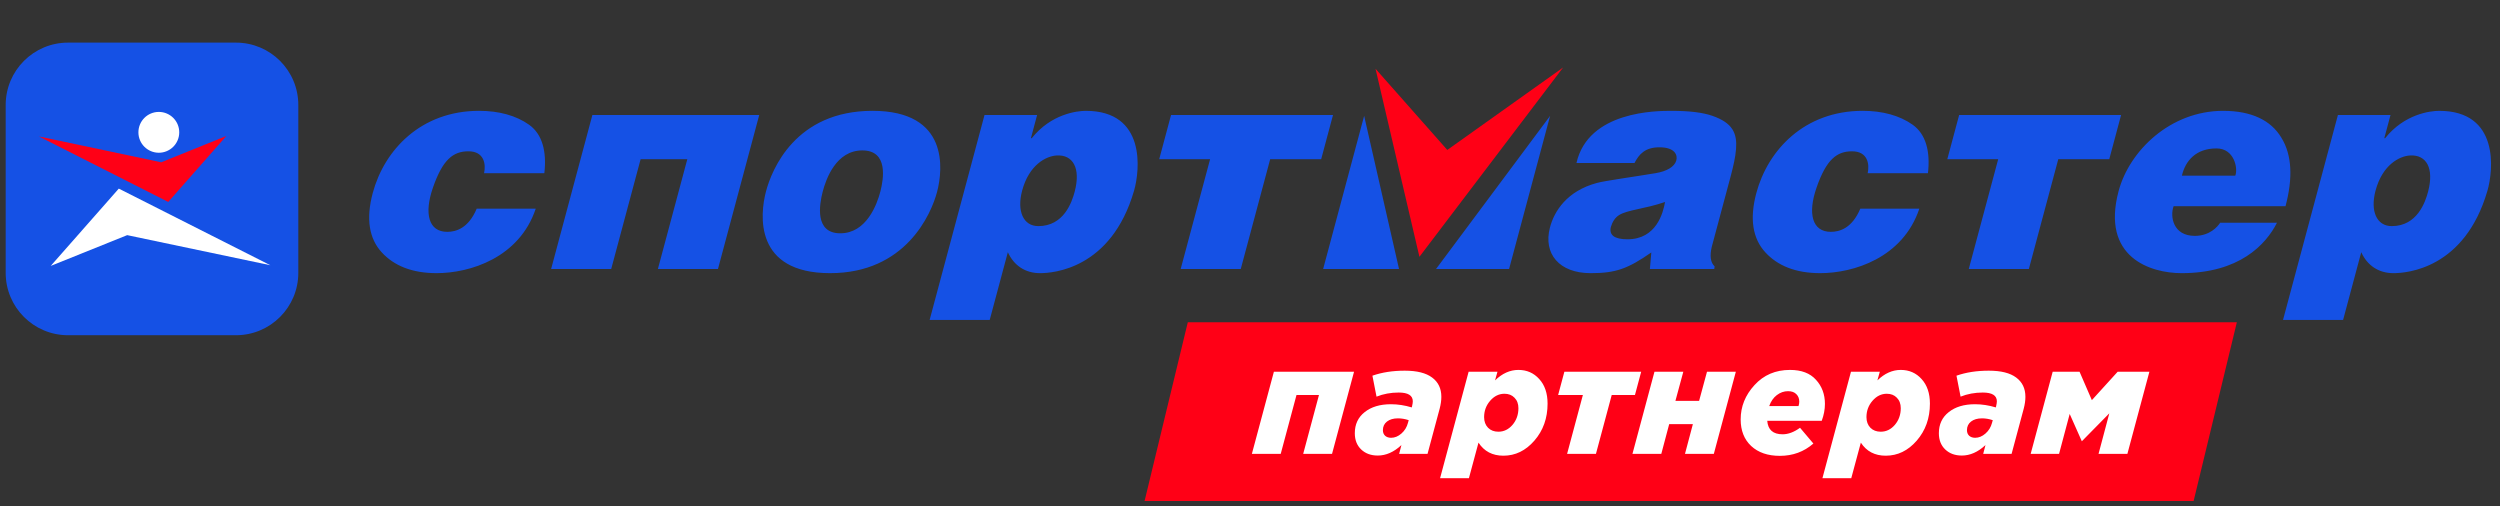 <svg width="247" height="50" viewBox="0 0 247 50" fill="none" xmlns="http://www.w3.org/2000/svg">
<rect x="0" y="0" width="247" height="50" fill="#333333" stroke="none"/>
<g clip-path="url(#clip0_309_432)">
<path d="M135.9 6.792L140.239 25.373L154.436 6.668L142.992 14.815L135.9 6.792Z" fill="#FF0016"/>
<path d="M141.88 26.577H149.097L153.15 11.45L141.88 26.577ZM130.726 26.577H138.224L134.778 11.45L130.726 26.577ZM239.896 18.932C239.62 19.981 238.817 22.34 236.303 22.34C234.811 22.34 234.169 20.852 234.698 18.852C235.38 16.276 237.074 15.415 238.125 15.359C239.71 15.275 240.512 16.586 239.896 18.932ZM240.991 10.951C240.119 10.951 237.557 11.26 235.651 13.654H235.569L236.183 11.361H230.986L225.562 31.61H231.498L233.291 24.918C233.898 26.248 235.02 26.988 236.475 26.988C237.757 26.988 243.509 26.577 245.757 18.851C246.351 16.81 246.954 10.951 240.991 10.951ZM106.181 18.932C105.905 19.981 105.102 22.34 102.588 22.34C101.096 22.34 100.454 20.852 100.983 18.852C101.665 16.276 103.359 15.415 104.41 15.359C105.995 15.275 106.797 16.586 106.181 18.932ZM107.276 10.951C106.404 10.951 103.842 11.26 101.936 13.654H101.854L102.467 11.361H97.271L91.847 31.61H97.783L99.575 24.918C100.183 26.248 101.305 26.988 102.759 26.988C104.042 26.988 109.794 26.577 112.042 18.851C112.635 16.81 113.239 10.951 107.276 10.951ZM160.792 23.642C159.505 23.642 158.958 23.222 159.152 22.425C159.307 21.924 159.552 21.512 159.961 21.253C160.781 20.733 162.491 20.648 164.507 19.956C164.319 21.044 163.641 23.642 160.792 23.642ZM169.215 11.455C168.253 11.114 166.917 10.951 165.133 10.951C163.698 10.951 156.926 10.951 155.754 16.104H161.488C161.951 15.208 162.56 14.553 163.954 14.553C165.476 14.553 165.783 15.322 165.611 15.878C165.426 16.476 164.7 16.919 163.585 17.107C161.565 17.448 158.601 17.852 157.781 18.073C154.812 18.869 153.547 20.865 153.126 22.511C152.475 25.06 154.033 26.988 157.157 26.988C159.596 26.988 160.806 26.577 163.15 24.941L163.01 26.574H169.368L169.405 26.323C168.981 25.914 168.919 25.268 169.12 24.394L171.028 17.275C171.263 16.355 171.457 15.554 171.521 14.721C171.641 13.173 171.194 12.156 169.215 11.455ZM218.995 14.664C220.744 14.664 221.134 16.635 220.845 17.358H215.57C215.917 15.892 216.942 14.664 218.995 14.664ZM216.845 23.304C214.705 23.304 214.381 21.402 214.751 20.372H225.809C226.545 17.611 226.461 15.307 225.39 13.589C224.358 11.874 222.432 10.951 219.644 10.951C214.434 10.951 210.379 14.893 209.317 18.88C207.568 25.447 212.49 26.988 215.541 26.988C221.226 26.988 223.862 24.187 224.966 22.005H219.354C219.112 22.384 218.334 23.304 216.845 23.304ZM193.564 11.361L192.394 15.727L197.422 15.727L194.515 26.577H200.451L203.358 15.727L208.396 15.727L209.565 11.361H193.564ZM115.7 11.361L114.53 15.727L119.558 15.727L116.651 26.577H122.587L125.494 15.727L130.532 15.727L131.702 11.361H115.7ZM54.451 26.576H60.387L63.294 15.726H67.907L65 26.576H70.935L75.012 11.361H58.528L54.451 26.576ZM86.977 18.934C86.641 20.226 85.589 23.05 83.024 23.05C80.468 23.05 80.948 20.226 81.283 18.934C81.606 17.692 82.605 14.86 85.198 14.86C87.784 14.86 87.301 17.692 86.977 18.934ZM86.205 10.95C78.604 10.95 76.25 16.733 75.674 18.934C75.086 21.178 74.478 26.987 82.017 26.987C89.456 26.987 92 21.189 92.589 18.934C93.162 16.743 93.775 10.95 86.205 10.95ZM188.975 12.326C187.692 11.413 185.991 10.95 184.035 10.95C178.269 10.95 174.661 14.834 173.526 19.072C172.847 21.605 173.154 23.57 174.428 24.946C175.62 26.236 177.378 26.987 179.835 26.987C183.116 26.987 188.005 25.485 189.631 20.614H183.8C182.981 22.559 181.746 22.906 180.887 22.906C179.035 22.906 178.589 21.095 179.469 18.554C180.444 15.737 181.483 14.949 182.985 14.949C184.533 14.949 184.726 16.217 184.525 17.114H190.481C190.731 14.949 190.269 13.246 188.975 12.326ZM52.275 12.326C50.992 11.413 49.291 10.95 47.335 10.95C41.57 10.95 37.961 14.834 36.826 19.072C36.147 21.605 36.455 23.57 37.728 24.946C38.921 26.236 40.678 26.987 43.136 26.987C46.416 26.987 51.305 25.485 52.932 20.614H47.1C46.282 22.559 45.046 22.906 44.188 22.906C42.335 22.906 41.889 21.095 42.769 18.554C43.744 15.737 44.783 14.949 46.286 14.949C47.833 14.949 48.026 16.217 47.825 17.114H53.781C54.032 14.949 53.57 13.246 52.275 12.326Z" fill="#1551E5"/>
<path d="M23.312 33.12H6.723C3.321 33.12 0.562 30.362 0.562 26.96V10.371C0.562 6.969 3.321 4.211 6.723 4.211H23.312C26.715 4.211 29.473 6.969 29.473 10.371V26.96C29.473 30.362 26.715 33.12 23.312 33.12Z" fill="#1551E5"/>
<path d="M22.365 13.432L16.621 19.953L3.846 13.481L15.927 16.034L22.365 13.432Z" fill="#FF0016"/>
<path d="M15.692 15.091C16.806 15.091 17.709 14.188 17.709 13.074C17.709 11.96 16.806 11.057 15.692 11.057C14.578 11.057 13.675 11.96 13.675 13.074C13.675 14.188 14.578 15.091 15.692 15.091ZM11.737 18.635L5.012 26.272L12.566 23.232L26.71 26.205L11.737 18.635Z" fill="white"/>
<path d="M117.354 31.843H221L216.646 49.843H113L117.354 31.843Z" fill="#FF0016"/>
<path d="M123.685 44.843L125.86 36.728H133.78L131.605 44.843H128.755L130.315 39.023H128.095L126.535 44.843H123.685ZM136.12 45.008C135.45 45.008 134.905 44.808 134.485 44.408C134.065 44.008 133.855 43.473 133.855 42.803C133.855 41.923 134.18 41.228 134.83 40.718C135.48 40.198 136.345 39.938 137.425 39.938C138.105 39.938 138.79 40.043 139.48 40.253L139.51 40.148C139.56 39.928 139.585 39.763 139.585 39.653C139.585 39.073 139.12 38.783 138.19 38.783C137.41 38.783 136.68 38.918 136 39.188L135.595 37.118C136.535 36.788 137.6 36.623 138.79 36.623C139.99 36.623 140.89 36.848 141.49 37.298C142.1 37.748 142.405 38.383 142.405 39.203C142.405 39.563 142.35 39.953 142.24 40.373L141.04 44.843H138.235L138.46 43.973C137.72 44.663 136.94 45.008 136.12 45.008ZM137.44 43.253C137.8 43.253 138.14 43.113 138.46 42.833C138.78 42.553 138.995 42.203 139.105 41.783L139.18 41.513C138.82 41.393 138.465 41.333 138.115 41.333C137.665 41.333 137.305 41.438 137.035 41.648C136.765 41.858 136.63 42.143 136.63 42.503C136.63 42.733 136.705 42.918 136.855 43.058C137.005 43.188 137.2 43.253 137.44 43.253ZM142.28 47.243L145.1 36.728H147.95L147.71 37.583C148.42 36.893 149.19 36.548 150.02 36.548C150.85 36.548 151.535 36.848 152.075 37.448C152.625 38.048 152.9 38.858 152.9 39.878C152.9 41.318 152.465 42.538 151.595 43.538C150.735 44.528 149.715 45.023 148.535 45.023C147.455 45.023 146.635 44.593 146.075 43.733L145.13 47.243H142.28ZM148.04 42.653C148.58 42.653 149.045 42.428 149.435 41.978C149.825 41.518 150.02 40.968 150.02 40.328C150.02 39.898 149.89 39.553 149.63 39.293C149.38 39.033 149.05 38.903 148.64 38.903C148.1 38.903 147.63 39.133 147.23 39.593C146.83 40.053 146.63 40.593 146.63 41.213C146.63 41.643 146.76 41.993 147.02 42.263C147.28 42.523 147.62 42.653 148.04 42.653ZM154.829 44.843L156.389 39.023H153.944L154.559 36.728H162.149L161.534 39.023H159.239L157.679 44.843H154.829ZM161.286 44.843L163.461 36.728H166.311L165.531 39.608H167.871L168.651 36.728H171.501L169.326 44.843H166.476L167.256 41.903H164.916L164.136 44.843H161.286ZM175.848 45.038C174.658 45.038 173.713 44.713 173.013 44.063C172.323 43.413 171.978 42.538 171.978 41.438C171.978 40.168 172.433 39.038 173.343 38.048C174.253 37.048 175.423 36.548 176.853 36.548C177.983 36.548 178.838 36.873 179.418 37.523C180.008 38.163 180.303 38.958 180.303 39.908C180.303 40.448 180.198 41.003 179.988 41.573H174.603C174.673 42.463 175.178 42.908 176.118 42.908C176.678 42.908 177.253 42.693 177.843 42.263L179.163 43.823C178.233 44.633 177.128 45.038 175.848 45.038ZM174.798 40.118H177.693C177.743 39.968 177.768 39.823 177.768 39.683C177.768 39.383 177.673 39.138 177.483 38.948C177.293 38.748 177.018 38.648 176.658 38.648C176.258 38.648 175.888 38.778 175.548 39.038C175.218 39.288 174.968 39.648 174.798 40.118ZM180.056 47.243L182.876 36.728H185.726L185.486 37.583C186.196 36.893 186.966 36.548 187.796 36.548C188.626 36.548 189.311 36.848 189.851 37.448C190.401 38.048 190.676 38.858 190.676 39.878C190.676 41.318 190.241 42.538 189.371 43.538C188.511 44.528 187.491 45.023 186.311 45.023C185.231 45.023 184.411 44.593 183.851 43.733L182.906 47.243H180.056ZM185.816 42.653C186.356 42.653 186.821 42.428 187.211 41.978C187.601 41.518 187.796 40.968 187.796 40.328C187.796 39.898 187.666 39.553 187.406 39.293C187.156 39.033 186.826 38.903 186.416 38.903C185.876 38.903 185.406 39.133 185.006 39.593C184.606 40.053 184.406 40.593 184.406 41.213C184.406 41.643 184.536 41.993 184.796 42.263C185.056 42.523 185.396 42.653 185.816 42.653ZM193.825 45.008C193.155 45.008 192.61 44.808 192.19 44.408C191.77 44.008 191.56 43.473 191.56 42.803C191.56 41.923 191.885 41.228 192.535 40.718C193.185 40.198 194.05 39.938 195.13 39.938C195.81 39.938 196.495 40.043 197.185 40.253L197.215 40.148C197.265 39.928 197.29 39.763 197.29 39.653C197.29 39.073 196.825 38.783 195.895 38.783C195.115 38.783 194.385 38.918 193.705 39.188L193.3 37.118C194.24 36.788 195.305 36.623 196.495 36.623C197.695 36.623 198.595 36.848 199.195 37.298C199.805 37.748 200.11 38.383 200.11 39.203C200.11 39.563 200.055 39.953 199.945 40.373L198.745 44.843H195.94L196.165 43.973C195.425 44.663 194.645 45.008 193.825 45.008ZM195.145 43.253C195.505 43.253 195.845 43.113 196.165 42.833C196.485 42.553 196.7 42.203 196.81 41.783L196.885 41.513C196.525 41.393 196.17 41.333 195.82 41.333C195.37 41.333 195.01 41.438 194.74 41.648C194.47 41.858 194.335 42.143 194.335 42.503C194.335 42.733 194.41 42.918 194.56 43.058C194.71 43.188 194.905 43.253 195.145 43.253ZM200.63 44.843L202.805 36.728H205.46L206.675 39.533L209.225 36.728H212.36L210.185 44.843H207.335L208.4 40.838L205.685 43.598L204.485 40.898L203.435 44.843H200.63Z" fill="white"/>
</g>
<defs>
<clipPath id="clip0_309_432">
<rect width="247" height="49" fill="white" transform="translate(0 0.5)"/>
</clipPath>
</defs>
</svg>
